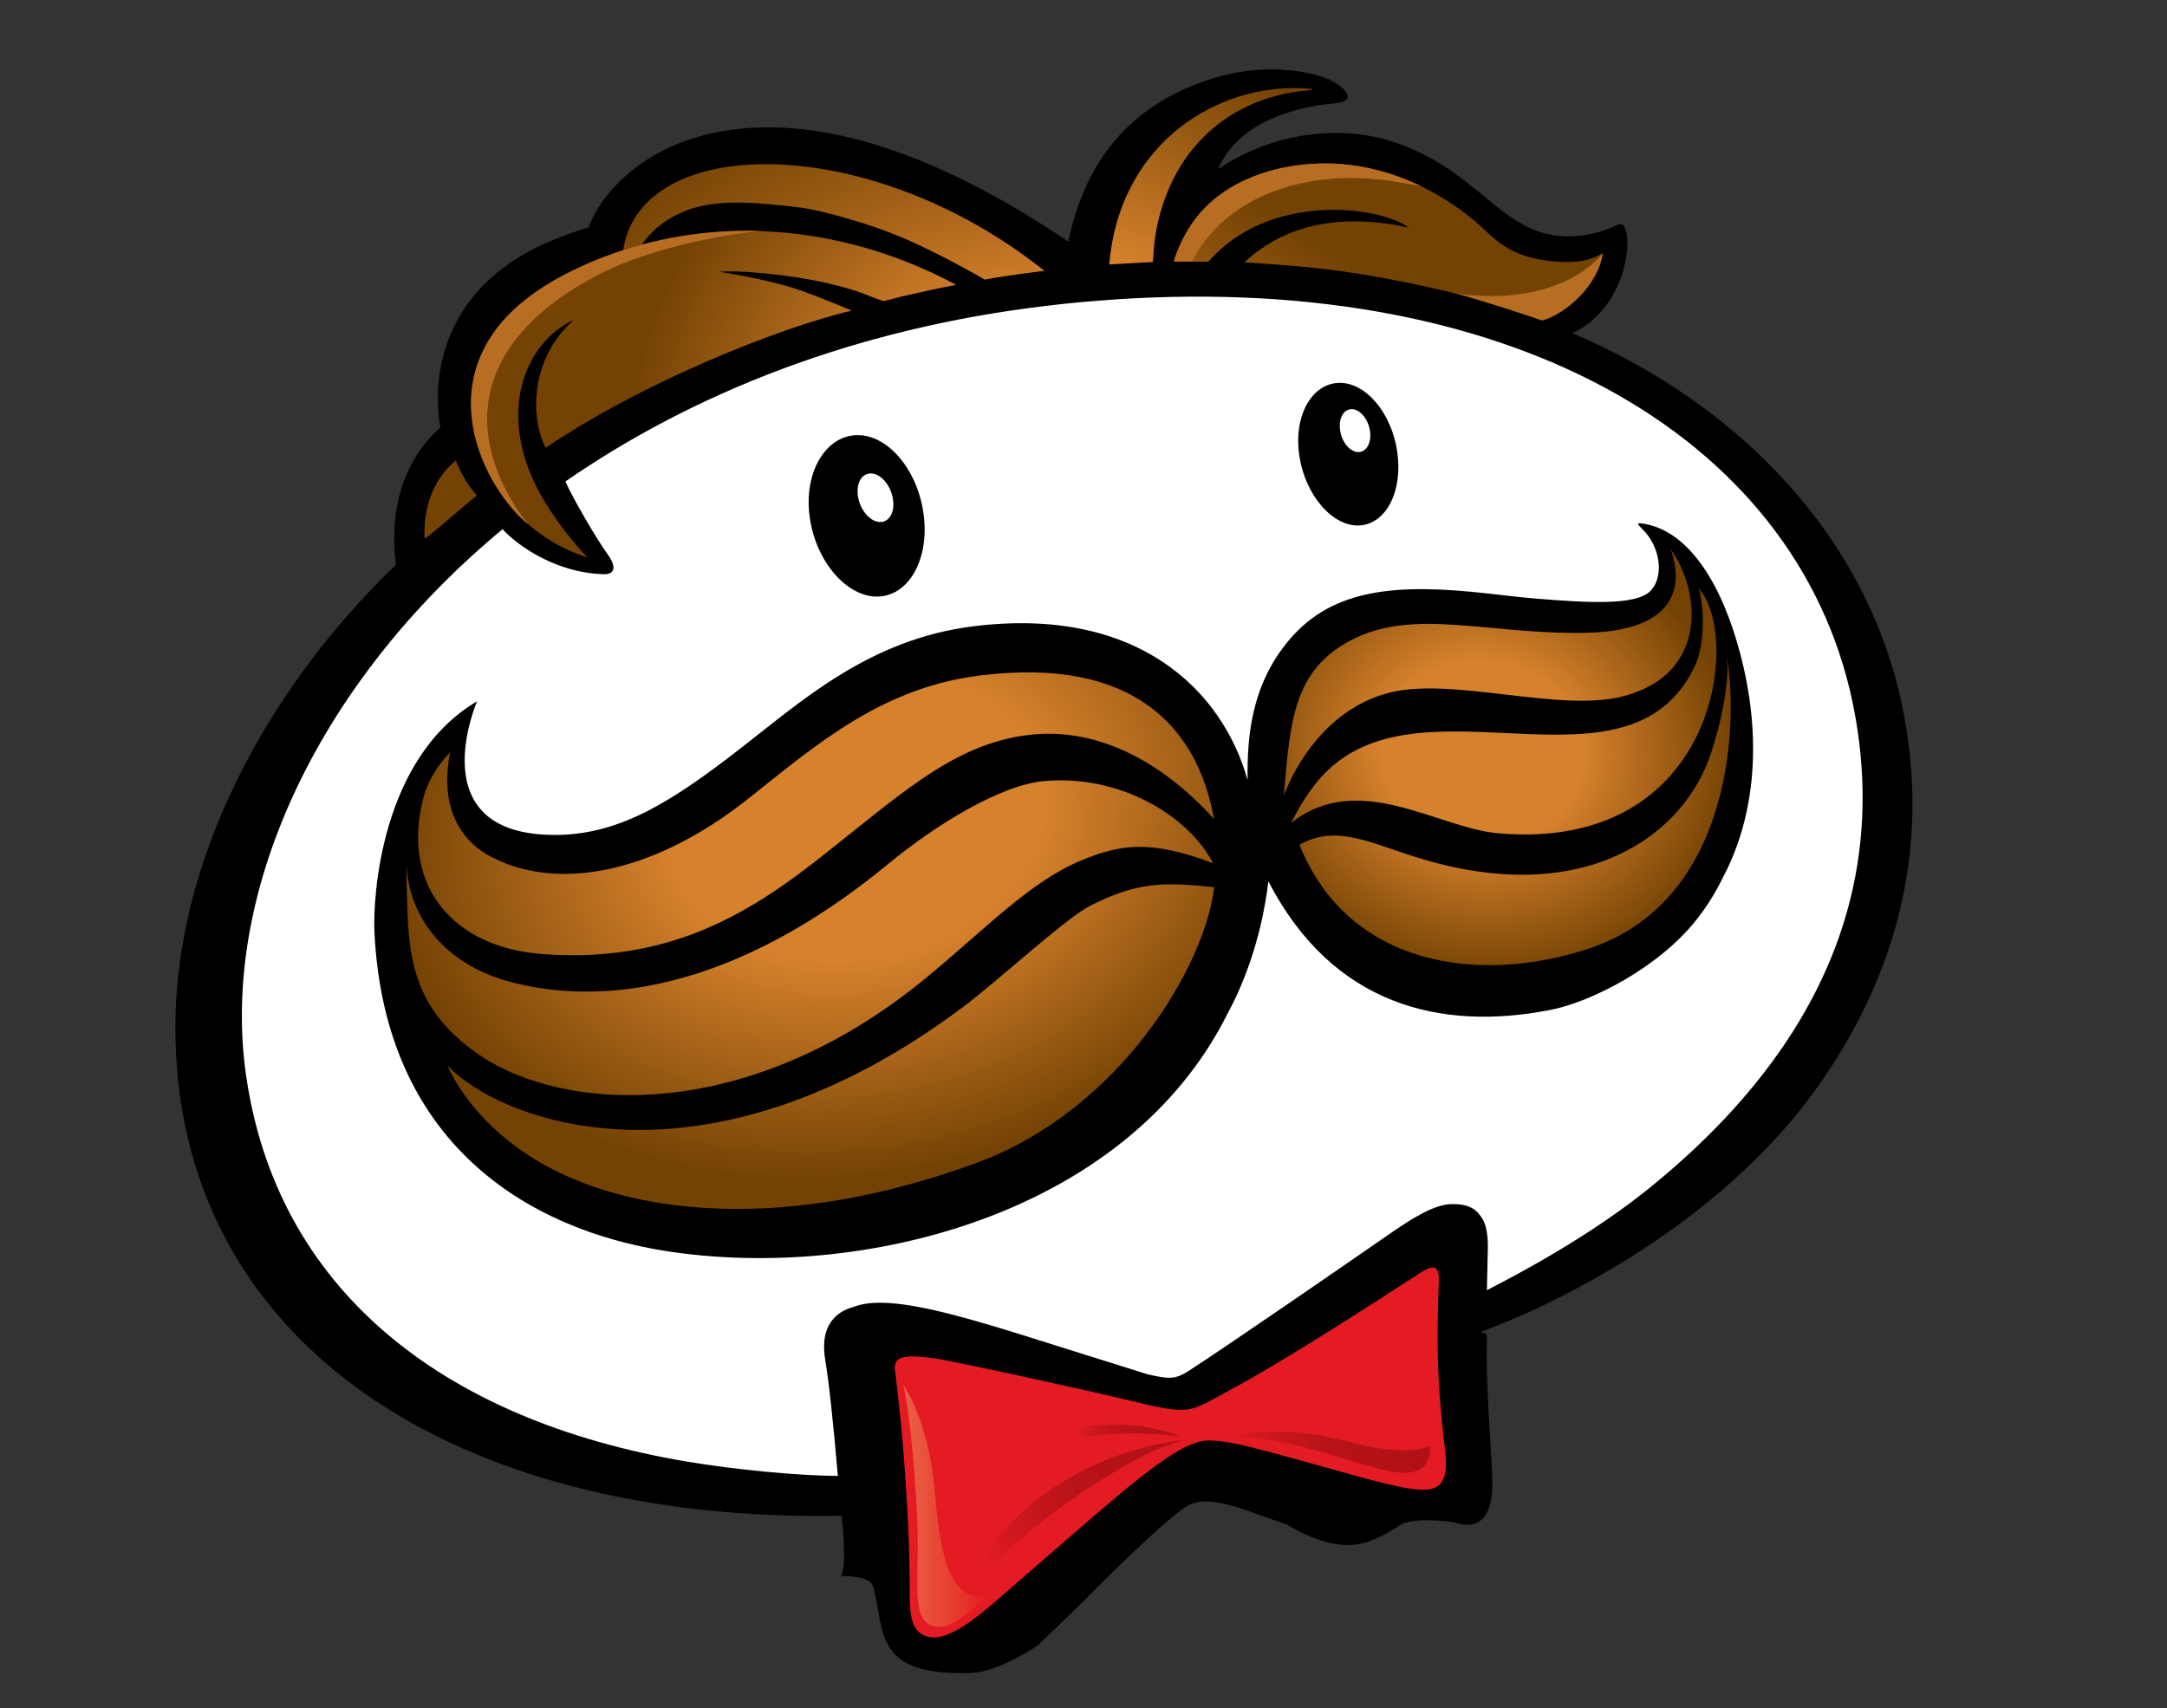 <?xml version="1.0" encoding="UTF-8" standalone="no"?>
<svg xml:space="preserve" xmlns:dc="http://purl.org/dc/elements/1.1/" version="1.1" xmlns="http://www.w3.org/2000/svg" viewBox="0 0 350 276" xmlns:xlink="http://www.w3.org/1999/xlink" xmlns:rdf="http://www.w3.org/1999/02/22-rdf-syntax-ns#" xmlns:cc="http://creativecommons.org/ns#"><rect x="0" y="0" width="350" height="276" fill="#333333" stroke="none"/>
<g transform="matrix(2.195 0 0 2.188 -517.05 -803.13)">
	<g transform="translate(5.098 78.807)">
		<path d="m294.73 405.48c0.857 3.354 0.042 6.543 7.194 6.302 1.908-0.065 4.537-1.78 4.936-2.067 0.162-0.162 2.828-2.734 2.995-2.9 2.722-2.757 5.742-5.717 7.52-7.066 1.055-0.802 2.085-0.896 4.806 0.02 0.172 0.056 1.821 0.666 2.938 1.041 0.091 0.031 2.716 1.795 5.086 1.492 1.212-0.15 2.354-0.843 3.291-1.452 0.893-0.577 3.739-0.275 4.126-0.148 1.578 0.521 2.654-0.36 2.654-2.89 0-1.733-0.542-7.478-0.399-10.809 0.044-1.05-3.189 0.456-2.119 0.141 5.12-1.513 18.354-7.591 26.018-18.053 5.147-7.013 9.013-16.554 6.742-28.255-2.506-12.959-12.188-22.778-24.357-27.983 3.702-1.741 4.431-6.375 3.875-7.738-0.138-0.342-0.274-0.387-0.612-0.229-0.713 0.334-1.876 0.76-3.227 0.819-5.35 0.234-6.784-5.184-13.891-7.174-3.437-0.961-8.221-0.506-12.214 2.213 0.894-2.147 2.84-3.377 4.776-4.055 2.306-0.811 3.644-0.719 4.292-0.885 1.119-0.281 0.046-1.468-1.673-1.961-1.917-0.547-4.96-0.82-8.407 0.402-4.15 1.473-8.517 4.567-10.011 11.85-7.665-5.191-14.623-8.023-20.737-8.396-8.985-0.542-13.475 4.324-14.565 7.345-0.924 0.286-1.799 0.596-2.625 0.938-9.735 4.029-8.551 12.542-8.273 13.824-2.843 2.563-3.76 6.23-3.284 10.151-9.803 9.482-16.212 22.08-16.222 34.129-0.017 23.226 20.44 36.622 49.03 36.089 0 0 0.415 3.534-0.035 4.434 0.686 0.078 2.149-0.011 2.372 0.871"/>
		<path fill="#fff" d="m291.75 385.67c0.358-0.431 0.854-0.726 1.482-0.906 0.534-0.208 1.186-0.318 1.97-0.318 2.056 0 5.016 0.664 10.21 2.294 2.635 0.825 9.368 2.954 9.484 2.988 1.589 0.359 2.017 0.408 3.078-0.28 2.695-1.747 11.682-7.956 14.724-10.078 1.91-1.33 3.365-2.179 4.574-2.207 1.041-0.023 1.656 0.246 2.049 0.778 0.575 0.647 0.627 1.671 0.618 2.533-0.001 0.35-0.065 2.458-0.068 3.05 0-0.042 6.515-3.183 11.711-7.351 10.167-8.16 18.164-19.683 15.372-35.156-3.625-20.096-24.772-32.647-54.445-30.653-1.662 0.112-3.344 0.264-5.058 0.473-14.138 1.681-26.043 6.48-35.386 12.968 0.48 1.122 2.253 4.199 3.122 5.399 0.734 1.024 0.402 1.469-0.298 1.449-3.484-0.088-6.332-2.093-7.449-3.324-13.95 11.613-20.74 27.172-18.881 40.275 2.228 15.715 14.276 25.487 32.393 28.563 3.672 0.622 8.277 1.045 11.16 1.068-0.334-3.918-0.672-7.052-0.914-8.454-0.234-1.37-0.053-2.387 0.552-3.111"/>
		<path fill="#e51b23" d="m334.92 382.27c-3.31 2.164-10.287 6.665-13.756 8.512-3.448 1.832-2.813 2.041-8.087 0.762-2.234-0.541-12.512-2.813-13.845-2.993-2.339-0.313-3.033-0.133-2.913 0.884 0.103 0.892 0.271 2.282 0.438 3.95 0.149 1.469 0.406 4.771 0.547 7.864 0.053 1.216 0.077 2.496 0.089 3.476 0.014 1.649-0.089 3.17 0.567 3.916 0.225 0.252 0.528 0.418 0.891 0.49 1.642 0.33 4.189-2.056 5.979-3.609 2.757-2.394 6.481-5.682 8.622-7.444 2.931-2.408 4.402-3.213 5.479-3.417 0.077-0.015 0.828-0.214 3.203 0.359 1.345 0.327 3.047 0.801 4.811 1.289 4.344 1.203 7.537 2.207 8.831 1.883 1.513-0.377 1.058-2.385 0.88-4.048-0.132-1.23-0.307-3.04-0.376-4.935-0.107-3.031 0.057-6.275 0.057-6.554-0.009-1.08-0.557-0.948-1.417-0.385"/>
	</g>
	<g transform="translate(5.098 78.807)">
		<defs>
			<path id="aa" d="m276.24 308.24 0.3 1.62s-0.062-4.627 4.865-6.216c2.141-0.685 4.981-0.435 8.056-0.05 1.155 0.147 5.082 1.117 8.158 2.542 2.653 1.227 4.728 2.427 5.299 2.762 0.424-0.093 2.621-0.435 4.394-0.646-6.663-5.336-14.404-7.875-20.496-7.876-6.3 0-10.831 2.716-10.576 7.864"/>
		</defs>
		<clipPath id="t">
			<use y="0" x="0" xlink:href="#aa" width="612" height="792"/>
		</clipPath>
			<radialGradient id="s" r="1.003" gradientTransform="matrix(46.275 .34 11.937 28.792 -9392.6 -22767)" cy="801.83" cx="2.945" gradientUnits="userSpaceOnUse">
			<stop stop-color="#d6812c" offset="0"/>
			<stop stop-color="#d6812c" offset=".359"/>
			<stop stop-color="#744304" offset=".899"/>
			<stop stop-color="#744304" offset="1"/>
		</radialGradient>
		<polygon fill="url(#s)" points="307.32 300.38 271.95 300.12 275.99 309.86 311.36 310.12" clip-path="url(#t)"/>
	</g>
	<g transform="translate(5.098 78.807)">
		<defs>
			<path id="o" d="m272.54 308.25c-10.978 5.378-7.576 14.457-3.739 18.222 1.349 1.322 3.011 2.349 4.861 2.932-1.13-1.223-2.243-2.648-3.146-4.149-3.792-6.333-1.393-11.765 2.145-13.365-3.106 2.752-3.26 7.097-2.041 9.43 5.905-4.061 15.071-8.117 21.509-9.88 0.392-0.105 0.726-0.19 0.996-0.242 0.046-0.01-2.782-1.188-4.14-1.629-2.395-0.786-5.688-1.235-5.53-1.253 1.165-0.107 4.063 0.124 6.621 0.585 1.834 0.333 3.537 0.862 4.077 1.094 0.517 0.218 1.304 0.502 1.343 0.491 0.477-0.126 0.918-0.24 1.313-0.341 3.335-0.766 4.017-0.856 4.017-0.856-4.765-2.569-10.09-3.989-15.448-3.989-4.354 0-8.726 0.937-12.838 2.95"/>
		</defs>
		<clipPath id="e">
			<use y="0" x="0" xlink:href="#o" width="612" height="792"/>
		</clipPath>
			<radialGradient id="d" r=".998" gradientTransform="matrix(34.1 3.654 -3.732 32.281 3023.7 -25533)" cy="800.01" cx="7.907" gradientUnits="userSpaceOnUse">
			<stop stop-color="#d6812c" offset="0"/>
			<stop stop-color="#d6812c" offset=".359"/>
			<stop stop-color="#744304" offset=".899"/>
			<stop stop-color="#744304" offset="1"/>
		</radialGradient>
		<polygon fill="url(#d)" points="303.58 305.6 262.05 301.14 258.81 329.11 300.35 333.56" clip-path="url(#e)"/>
	</g>
	<g transform="translate(5.098 78.807)">
		<defs>
			<path id="c" d="m312.08 307.78h0.006c0.68-0.051 3.202-0.175 3.202-0.175 0.002-0.111 0.043-0.45 0.05-0.562 0.114-2.511 0.978-4.913 2.044-6.607 3.255-5.185 8.693-5.439 9.371-5.509 0.21-0.023 0.535-0.08 0.025-0.123-0.361-0.03-0.725-0.045-1.092-0.045-6.271 0-12.89 4.475-13.606 13.021"/>
		</defs>
		<clipPath id="b">
			<use y="0" x="0" xlink:href="#c" width="612" height="792"/>
		</clipPath>
			<radialGradient id="a" r="1" gradientTransform="matrix(32.806 2.474 -2.605 31.064 2132 -24571)" cy="800.58" cx="7.985" gradientUnits="userSpaceOnUse">
			<stop stop-color="#d6812c" offset="0"/>
			<stop stop-color="#d6812c" offset=".359"/>
			<stop stop-color="#744304" offset=".899"/>
			<stop stop-color="#744304" offset="1"/>
		</radialGradient>
		<polygon fill="url(#a)" points="328.37 294.84 312.17 293.62 310.99 307.7 327.19 308.92" clip-path="url(#b)"/>
	</g>
	<g transform="translate(5.098 78.807)">
		<defs>
			<path id="aj" d="m325.84 300.47c-2.613 0.367-5.437 1.463-7.325 3.834-1.207 1.51-1.643 3.106-1.679 3.259 0 0 2.522 0.034 2.553 0 4.473-5.159 12.597-4.099 14.736-2.502-6.942-1.515-10.489 1.071-12.102 2.563 1.278 0.099 3.137 0.192 5.035 0.397 2.465 0.264 5.163 0.696 8.412 1.411 0.536 0.119 1.715 0.38 2.789 0.68 2.626 0.789 5.685 1.801 5.685 1.801s0.575-0.144 1.273-0.577c1.17-0.719 2.764-2.135 3.181-4.389-0.126 0.036-1.004 0.807-3.366 0.628-2.962-0.218-4.152-1.22-5.368-2.384-1.745-1.67-6.031-4.862-11.69-4.871-0.692 0.001-1.404 0.049-2.134 0.15"/>
		</defs>
		<clipPath id="ai">
			<use y="0" x="0" xlink:href="#aj" width="612" height="792"/>
		</clipPath>
			<radialGradient id="ah" r="1.001" gradientTransform="matrix(36.009 2.716 -2.859 34.097 2331.1 -26962)" cy="799.86" cx="7.319" gradientUnits="userSpaceOnUse">
			<stop stop-color="#d6812c" offset="0"/>
			<stop stop-color="#d6812c" offset=".359"/>
			<stop stop-color="#744304" offset=".899"/>
			<stop stop-color="#744304" offset="1"/>
		</radialGradient>
		<polygon fill="url(#ah)" points="349.36 300.39 317.03 297.96 315.86 311.84 348.2 314.28" clip-path="url(#ai)"/>
	</g>
	<g transform="translate(5.098 78.807)">
		<defs>
			<path id="ag" d="m261.7 328.01c0.012 0.141 2.229-1.839 3.851-3.185-0.605-0.61-1.258-1.769-1.549-2.564-1.77 1.453-2.402 3.66-2.302 5.749"/>
		</defs>
		<clipPath id="af">
			<use y="0" x="0" xlink:href="#ag" width="612" height="792"/>
		</clipPath>
			<radialGradient id="ae" r="1" gradientTransform="matrix(7.152 .697 -.649 6.156 543.97 -4827.9)" cy="832.3" cx="35.503" gradientUnits="userSpaceOnUse">
			<stop stop-color="#d6812c" offset="0"/>
			<stop stop-color="#d6812c" offset=".359"/>
			<stop stop-color="#744304" offset=".899"/>
			<stop stop-color="#744304" offset="1"/>
		</radialGradient>
		<polygon fill="url(#ae)" points="266.16 322.32 261.64 321.88 260.98 328.09 265.51 328.54" clip-path="url(#af)"/>
	</g>
	<g transform="translate(5.098 78.807)">
		<path fill="#b76e23" d="m274.41 308.58c4.297-2.262 10.277-3.113 12.021-3.271-4.397-0.151-8.689 0.727-12.209 2.189-1.797 0.743-3.551 1.689-4.938 2.756-7.477 5.764-3.248 14.01 0.052 16.738-4.483-5.787-4.904-13.152 5.074-18.412"/>
		<path fill="#b76e23" d="m327.16 301.61c3.493-0.557 6.235 0.111 7.866 0.393-2.033-0.985-4.844-1.875-8.115-1.648-3.386 0.232-6.898 1.591-8.809 4.499-0.421 0.635-0.79 1.371-1.116 2.216-0.028 0.061-0.13 0.427-0.153 0.489 0.819 0.013 1.346 0 1.346 0 0.426-0.9 2.594-4.94 8.981-5.949"/>
		<path fill="#b76e23" d="m341.12 310.97c1.36 0.434 2.799 0.944 2.825 0.939 1.79-0.481 4.155-2.705 4.454-4.967 0 0-2.827 4.072-10.805 2.993-0.01-0.003 0.44 0.105 0.949 0.242 0.132 0.033 1.316 0.39 2.577 0.793"/>
		<path d="m298.42 326.21c0.445 3.271-1.042 6.005-3.325 6.092-2.293 0.092-4.624-2.584-5.059-5.896-0.439-3.308 1.183-5.967 3.471-6.022 2.286-0.051 4.473 2.555 4.913 5.826"/>
		<path d="m333.33 322.12c0.236 2.889-1.177 5.094-3.175 4.926-2.008-0.17-3.921-2.744-4.146-5.664-0.235-2.918 1.3-5.049 3.3-4.846 1.997 0.205 3.797 2.699 4.021 5.584"/>
		<path fill="#fff" d="m296.14 324.97c0.214 0.979-0.185 1.805-0.872 1.827-0.703 0.028-1.441-0.754-1.65-1.752-0.211-0.998 0.188-1.811 0.892-1.834 0.692-0.017 1.427 0.768 1.63 1.759"/>
		<path fill="#fff" d="m331.27 320.09c0.125 0.866-0.268 1.562-0.875 1.544-0.609-0.014-1.21-0.739-1.328-1.623-0.126-0.879 0.268-1.566 0.885-1.547 0.604 0.026 1.195 0.754 1.318 1.626"/>
	</g>
	<g transform="translate(5.098 78.807)">
		<defs>
			<path id="ad" d="m312.51 310.36c-1.664 0.113-3.345 0.264-5.059 0.473-14.138 1.682-26.045 6.481-35.386 12.968 0.481 1.122 2.252 4.199 3.121 5.399 0.736 1.023 0.404 1.469-0.297 1.451-3.484-0.09-6.333-2.095-7.449-3.326-13.951 11.615-20.74 27.172-18.883 40.275 2.23 15.715 14.279 25.488 32.395 28.562 3.673 0.624 8.277 1.047 11.159 1.072-0.334-3.92-0.671-7.055-0.913-8.456-0.233-1.37-0.055-2.388 0.552-3.112 0.358-0.429 0.854-0.725 1.482-0.907 0.532-0.208 1.187-0.316 1.972-0.316 2.054 0 5.014 0.663 10.209 2.293 2.635 0.824 9.366 2.956 9.482 2.989 1.59 0.358 2.018 0.407 3.078-0.281 2.697-1.747 11.683-7.956 14.724-10.078 1.91-1.33 3.366-2.178 4.574-2.207 1.042-0.024 1.656 0.247 2.05 0.779 0.576 0.646 0.626 1.67 0.618 2.532-0.002 0.35-0.064 2.459-0.067 3.051 0-0.044 6.515-3.184 11.71-7.352 10.168-8.16 18.165-19.683 15.373-35.156-3.372-18.693-21.911-30.859-48.367-30.86-1.984 0-4.008 0.069-6.078 0.207"/>
		</defs>
		<clipPath id="ac">
			<use y="0" x="0" xlink:href="#ad" width="612" height="792"/>
		</clipPath>
		<g clip-path="url(#ac)">
			<defs>
				<rect id="ab" y="297.11" x="221.59" width="175.2" height="123.12"/>
			</defs>
			<clipPath>
				<use y="0" x="0" xlink:href="#ab" width="612" height="792"/>
			</clipPath>
		</g>
	</g>
	<g transform="translate(5.098 78.807)">
		<defs>
			<path id="z" d="m303.23 335.94c-7.479 1.029-12.92 4.565-17.692 8.776-6.982 6.157-12.08 6.674-16.694 6.204-5.195-0.53-4.944-6.673-4.819-8.644-3.946 2.475-5.438 11.353-4.491 17.018 1.532 9.25 9.129 24.809 36.615 18.419 18.52-4.305 26.343-17.187 25.143-27.626-1.224-10.64-9.013-14.311-15.652-14.311-0.826 0-1.634 0.057-2.41 0.164"/>
		</defs>
		<clipPath id="y">
			<use y="0" x="0" xlink:href="#z" width="612" height="792"/>
		</clipPath>
			<radialGradient id="x" r="1" gradientTransform="matrix(37.261 3.171 -8.652 29.684 6907.1 -23447)" cy="800.73" cx="8.437" gradientUnits="userSpaceOnUse">
			<stop stop-color="#d6812c" offset="0"/>
			<stop stop-color="#d6812c" offset=".359"/>
			<stop stop-color="#744304" offset=".899"/>
			<stop stop-color="#744304" offset="1"/>
		</radialGradient>
		<polygon fill="url(#x)" points="336.24 336.95 260.13 330.47 244.84 382.93 320.94 389.41" clip-path="url(#y)"/>
	</g>
	<g transform="translate(5.098 78.807)">
		<defs>
			<path id="w" d="m339.48 333.3c-9.163-0.747-15.716 0.856-15.656 13.02 0.057 12.966 15.592 20.052 28.031 11.236 7.973-7.14 7.802-17.308 5.464-23.418-1.48-3.858-3.605-6.063-4.675-6.314 2.132 7.406-3.246 6.281-13.164 5.476"/>
		</defs>
		<clipPath id="v">
			<use y="0" x="0" xlink:href="#w" width="612" height="792"/>
		</clipPath>
			<radialGradient id="u" r="1" gradientTransform="matrix(20.468 3.429 -3.014 18.301 2493.4 -14431)" cy="804.83" cx="13.285" gradientUnits="userSpaceOnUse">
			<stop stop-color="#d6812c" offset="0"/>
			<stop stop-color="#d6812c" offset=".359"/>
			<stop stop-color="#744304" offset=".899"/>
			<stop stop-color="#744304" offset="1"/>
		</radialGradient>
		<polygon fill="url(#u)" points="366.01 328.86 324.74 321.94 317.59 365.34 358.86 372.25" clip-path="url(#v)"/>
	</g>
	<g transform="translate(5.098 78.807)">
		<path d="m358.51 336.52c-1.281-4.893-3.646-9.032-7.117-9.6-0.581-0.096-0.403 0.066-0.244 0.23 0.039 0.045 0.074 0.092 0.125 0.139 1.316 1.231 1.707 3.519 0.61 4.616-1.089 1.095-4.792 0.84-8.429 0.546-1.143-0.096-2.327-0.238-3.487-0.371-6.595-0.746-11.382-0.43-14.625 3.401-2.774 3.279-3.126 7.043-3.082 10.374-1.842-6.602-8.058-12.869-20.175-11.357-7.647 0.955-12.617 5.5-17.112 8.997-4.96 3.86-8.789 6.366-13.553 6.408-10.185 0.097-5.856-9.864-5.856-9.864-7.103 4.193-7.675 14.507-7.553 17.035 0.749 15.599 11.281 21.957 21.441 23.553 14.399 2.256 33.856-2.656 41.281-17.426 0.289-0.539 0.563-1.086 0.814-1.65 1.544-3.435 2.065-6.678 2.24-8.223 4.733 9.168 12.691 11.082 20.754 9.497 3.03-0.597 7.978-3.132 10.758-6.671 0.762-0.965 1.406-2.014 1.945-3.125 2.42-4.59 2.875-10.39 1.265-16.509m-96.908 10.68c0.288-1.137 0.962-2.338 1.983-3.399-0.679 3.318 0.214 6.207 2.942 7.681 4.495 2.429 11.552 1.709 19.143-4.373 5.021-4.016 9.744-8.07 16.867-8.974 11.368-1.44 16.062 3.873 17.25 10.586-3.97-4.396-8.731-6.774-13.591-6.205-5.761 0.672-9.727 4.664-16.015 9.552-5.626 4.376-11.422 7.289-19.932 6.621-6.283-0.498-10.315-4.875-8.647-11.489m-1.198 7.078c-0.04-1.522-0.032-2.612-0.023-2.233 0.068 3.377 2.312 7.226 7.458 8.662 6.623 1.847 16.461 0.877 28.021-8.695 3.371-2.785 8.186-5.807 11.452-6.086 5.558-0.485 10.567 2.529 12.421 6.072-4.685-1.787-6.91-1.375-9.729-0.205-3.758 1.564-7.078 5.096-11.377 8.648-13.233 10.933-26.744 9.924-32.897 5.707-5.124-3.509-5.207-7.6-5.326-11.87m41.823 19.874c-13.854 5.07-24.778 3.761-31.229 0.375-5.885-3.087-7.615-7.605-7.615-7.605 3.902 4.162 18.931 9.941 37.904-4.283 2.583-1.936 7.564-6.56 9.369-7.492 3.601-1.856 5.641-1.738 9.146-1.385-0.668 5.814-6.931 16.505-17.575 20.39m27.643-38.627c4.648-2.439 10.072-0.398 17.313-0.546 8.586-0.178 6.362-5.673 6.223-6.137 1.266 1.681 2.564 5.66 0.264 8.568-0.852 1.067-2.137 1.822-3.757 2.252-4.667 1.238-12.654-1.475-17.291-0.245-5.196 1.378-7.345 6.608-7.688 7.56 0.451-5.405 0.677-9.219 4.936-11.452m-1.763 9.662c7.239-7.1 22.193 2.331 27.025-7.664 0.888-1.836 0.677-4.757 0.325-5.812 3.142 3.403 1.448 19.467-14.732 18.074-4.469-0.379-10.3-4.717-15.271-0.758 0.891-1.76 1.727-2.937 2.653-3.84m19.278 13.104c-7.783 2.605-17.631 1.516-21.305-7.662 2.813-1.591 5.324-0.033 9.16 1.094 11.855 3.491 19.134-1.745 21.124-7.865 0.984-3.008 1.387-5.917 1.132-7.233 0.868 4.493 0.654 18.066-10.111 21.666"/>
	</g>
	<g transform="translate(5.098 78.807)">
		<defs>
			<path id="r" d="m303.9 401.78c-1.926 2.337-1.128 2.867 0.212 1.446 1.984-2.109 9.606-7.851 13.572-8.642 0.001 0.001-8.287 0.533-13.784 7.196"/>
		</defs>
		<clipPath id="q">
			<use y="0" x="0" xlink:href="#r" width="612" height="792"/>
		</clipPath>
			<linearGradient id="p" y1="811.79" y2="811.79" gradientTransform="matrix(16.051 -6.485 6.485 16.051 -5069.6 -12584)" gradientUnits="userSpaceOnUse" x2="7.695" x1="6.695">
			<stop stop-color="#e51b23" offset="0"/>
			<stop stop-color="#d41920" offset=".122"/>
			<stop stop-color="#c5161c" offset=".283"/>
			<stop stop-color="#ba1319" offset=".463"/>
			<stop stop-color="#b31217" offset=".676"/>
			<stop stop-color="#b11116" offset="1"/>
		</linearGradient>
		<polygon fill="url(#p)" points="315.48 389.13 298.48 396 304.18 410.11 321.18 403.24" clip-path="url(#q)"/>
	</g>
	<g transform="translate(5.098 78.807)">
		<defs>
			<path id="n" d="m311.05 393.47c-1.829 0.156-2.423 1.202-0.271 0.848 3-0.492 6.568-0.005 6.568-0.005-1.829-0.7-3.736-0.888-5.14-0.888-0.441 0-0.832 0.018-1.157 0.045"/>
		</defs>
		<clipPath id="m">
			<use y="0" x="0" xlink:href="#n" width="612" height="792"/>
		</clipPath>
			<linearGradient id="l" y1="830.22" y2="830.22" gradientTransform="matrix(7.79 -1.022 1.022 7.79 -728.76 -6048)" gradientUnits="userSpaceOnUse" x2="25.374" x1="24.374">
			<stop stop-color="#e51b23" offset="0"/>
			<stop stop-color="#d41920" offset=".122"/>
			<stop stop-color="#c5161c" offset=".283"/>
			<stop stop-color="#ba1319" offset=".463"/>
			<stop stop-color="#b31217" offset=".676"/>
			<stop stop-color="#b11116" offset="1"/>
		</linearGradient>
		<polygon fill="url(#l)" points="317.2 392.3 308.47 393.44 308.78 395.79 317.51 394.65" clip-path="url(#m)"/>
	</g>
	<g transform="translate(5.098 78.807)">
		<defs>
			<path id="k" d="m320.72 394.33s0.001 0 0.003-0.001c-0.001 0-0.002 0.001-0.003 0.001m0.003-0.001c0.078-0.014 2.235-0.393 9.005 1.734 2.882 0.91 6.025 1.948 5.964-1.069 0 0-1.409 0.926-5.866-0.26-2.204-0.586-4.024-0.775-5.515-0.775-1.525 0-2.704 0.198-3.588 0.37"/>
		</defs>
		<clipPath id="j">
			<use y="0" x="0" xlink:href="#k" width="612" height="792"/>
		</clipPath>
			<linearGradient id="i" y1="810.5" y2="810.5" gradientTransform="matrix(14.973 0 0 14.973 88.716 -11739)" gradientUnits="userSpaceOnUse" x2="16.495" x1="15.495">
			<stop stop-color="#e51b23" offset="0"/>
			<stop stop-color="#d41920" offset=".122"/>
			<stop stop-color="#c5161c" offset=".283"/>
			<stop stop-color="#ba1319" offset=".463"/>
			<stop stop-color="#b31217" offset=".676"/>
			<stop stop-color="#b11116" offset="1"/>
		</linearGradient>
		<rect fill="url(#i)" y="393.94" x="320.72" height="4.075" width="15.033" clip-path="url(#j)"/>
	</g>
	<g transform="translate(5.098 78.807)">
		<defs>
			<path id="h" d="m296.92 390.51s0.603 2.113 1.002 9.241c0.28 4.983-0.519 7.813 1.045 8.506 1.407 0.623 2.903-1.217 4.338-2.214-2.474 0.654-3.596-1.746-4.037-7.42-0.424-5.485-2.348-8.113-2.348-8.113z"/>
		</defs>
		<clipPath id="g">
			<use y="0" x="0" xlink:href="#h" width="612" height="792"/>
		</clipPath>
			<linearGradient id="f" y1="834.7" y2="834.7" gradientTransform="matrix(6.385 0 0 6.385 69.204 -4929.7)" gradientUnits="userSpaceOnUse" x2="36.665" x1="35.665">
			<stop stop-color="#e96246" offset="0"/>
			<stop stop-color="#e63b2c" offset=".605"/>
			<stop stop-color="#e51b23" offset="1"/>
		</linearGradient>
		<rect fill="url(#f)" y="390.51" x="296.92" height="18.37" width="6.385" clip-path="url(#g)"/>
	</g>
</g>
</svg>
